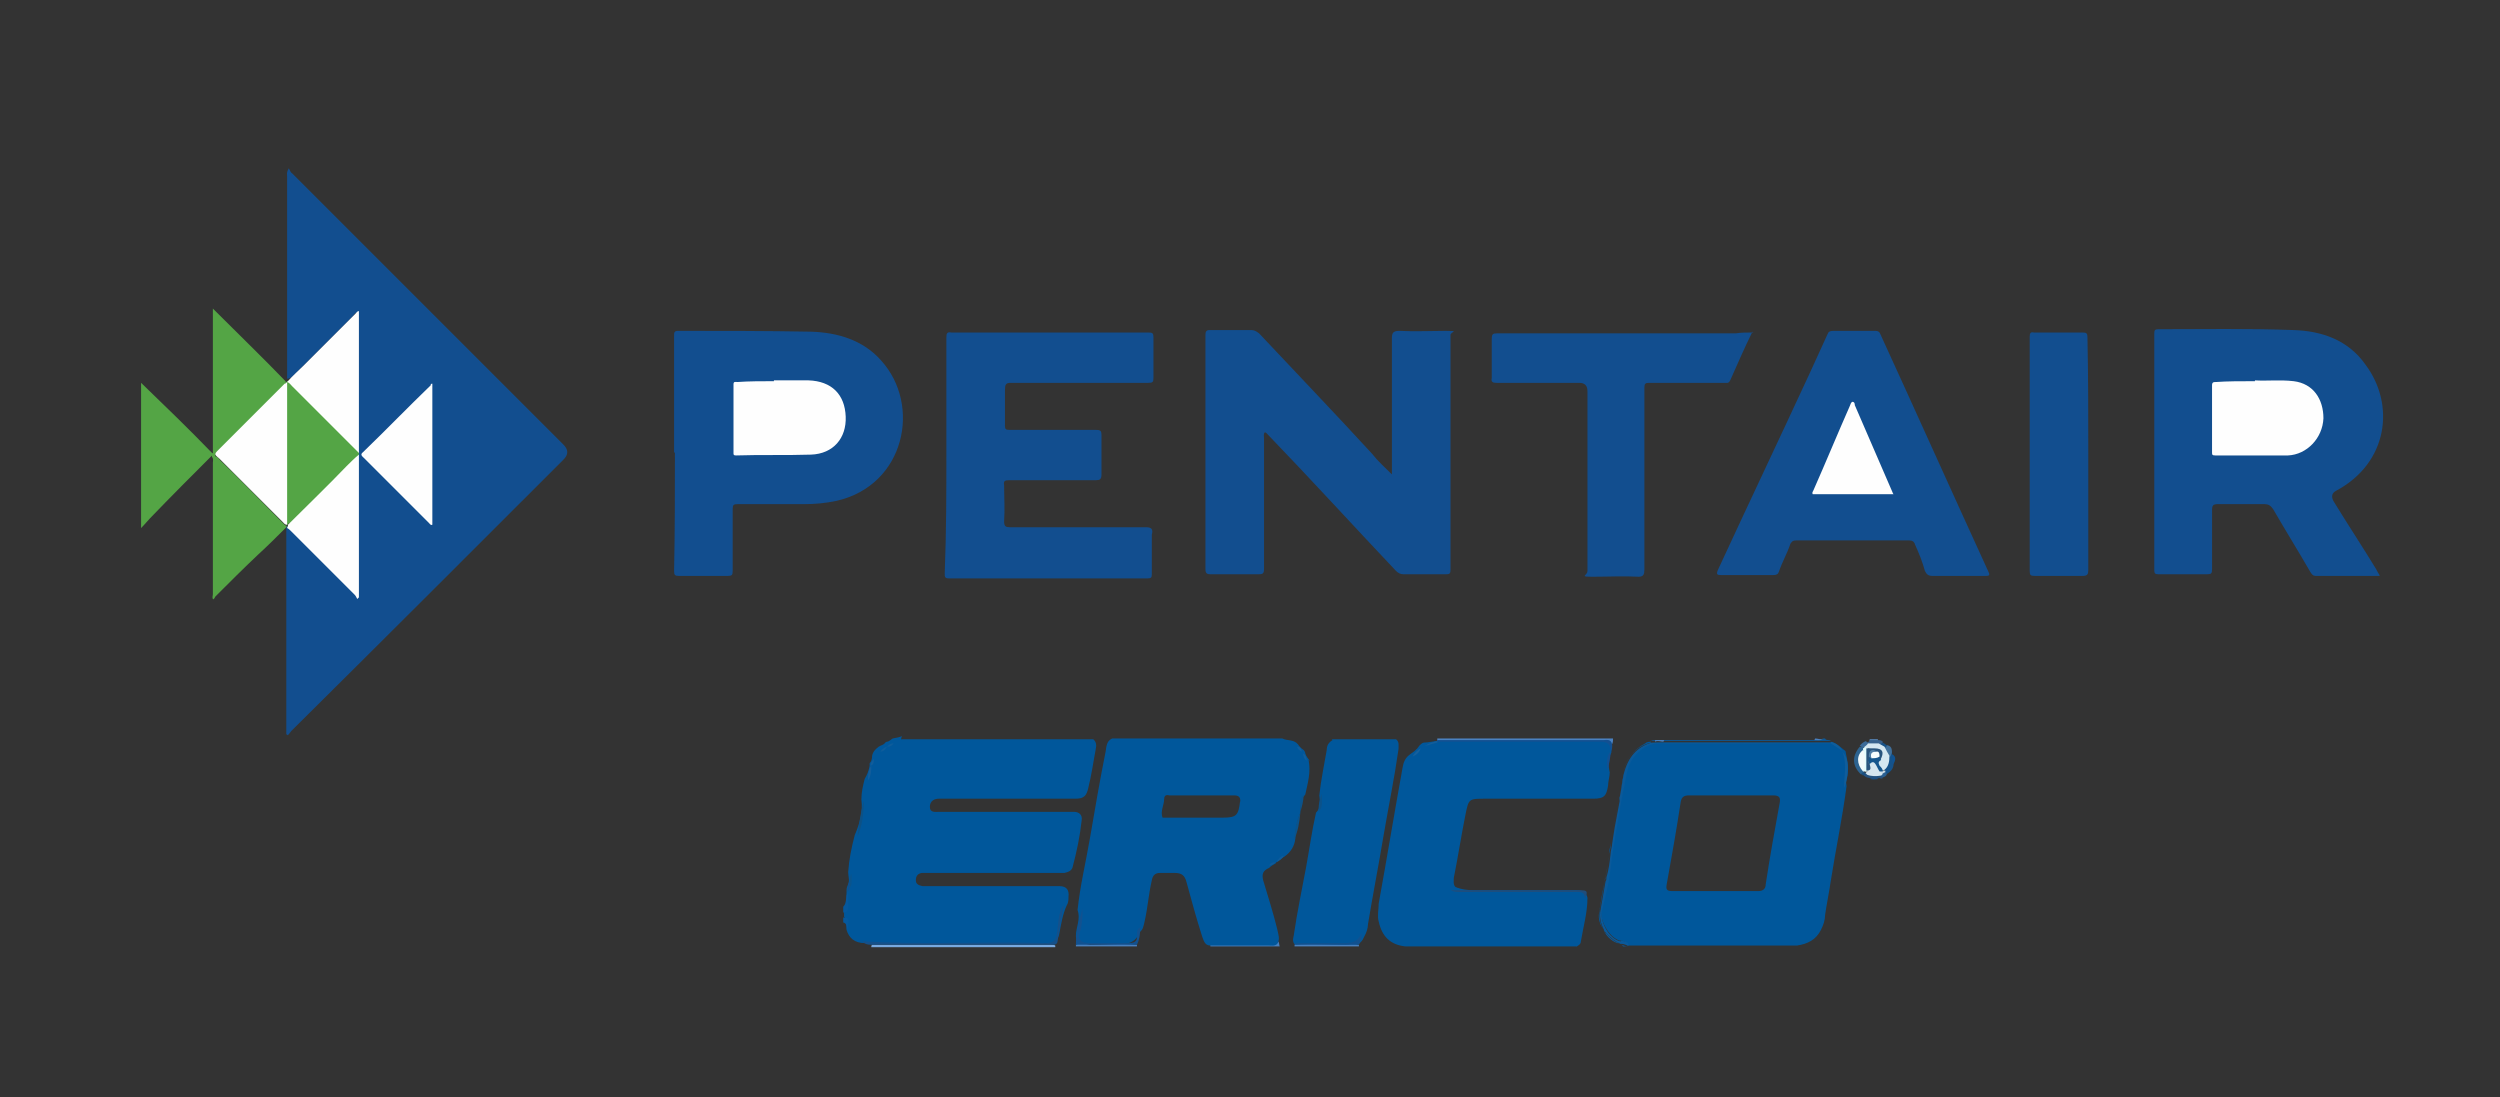 <?xml version="1.0" encoding="UTF-8"?>
<svg xmlns="http://www.w3.org/2000/svg" version="1.1" viewBox="0 0 303 133">
  <rect x="0" y="0" width="303" height="133" fill="#333333" stroke="none"/>
  <defs>
    <style>
      .cls-1 {
        fill: #1b5081;
      }

      .cls-2 {
        fill: #77a9e0;
      }

      .cls-3 {
        fill: #c9dae6;
      }

      .cls-4 {
        fill: #54a545;
      }

      .cls-5 {
        fill: #0c5186;
      }

      .cls-6 {
        fill: #105d9b;
      }

      .cls-7 {
        fill: #125c9a;
      }

      .cls-8 {
        fill: #14508a;
      }

      .cls-9 {
        fill: #4a81c1;
      }

      .cls-10 {
        fill: #e2fbfd;
      }

      .cls-11 {
        fill: #16568d;
      }

      .cls-12 {
        fill: #105392;
      }

      .cls-13 {
        fill: #0f508c;
      }

      .cls-14 {
        fill: #0e5b9b;
      }

      .cls-15 {
        fill: #175186;
      }

      .cls-16 {
        fill: #4780bf;
      }

      .cls-17 {
        fill: #2a5f91;
      }

      .cls-18 {
        fill: #d5e7f1;
      }

      .cls-19 {
        fill: #f2f9fb;
      }

      .cls-20 {
        fill: #d6e5ef;
      }

      .cls-21 {
        fill: #00579b;
      }

      .cls-22 {
        fill: #255280;
      }

      .cls-23 {
        fill: #29547d;
      }

      .cls-24 {
        fill: #40709b;
      }

      .cls-25 {
        fill: #5b91ca;
      }

      .cls-26 {
        fill: #124e8f;
      }

      .cls-27 {
        fill: #115190;
      }

      .cls-28 {
        fill: #145e9b;
      }

      .cls-29 {
        fill: #125092;
      }

      .cls-30 {
        fill: #105190;
      }

      .cls-31 {
        fill: #3c6b98;
      }

      .cls-32 {
        fill: #fefefe;
      }

      .cls-33 {
        fill: #05589d;
      }

      .cls-34 {
        fill: #0a599a;
      }

      .cls-35 {
        fill: #0b528a;
      }

      .cls-36 {
        fill: #15528a;
      }

      .cls-37 {
        fill: #0f5c9a;
      }

      .cls-38 {
        fill: #4980c0;
      }

      .cls-39 {
        fill: #105c9a;
      }

      .cls-40 {
        fill: #0a538c;
      }

      .cls-41 {
        fill: #155f9c;
      }

      .cls-42 {
        fill: #f7fdfe;
      }

      .cls-43 {
        fill: #38618d;
      }

      .cls-44 {
        fill: #2d6390;
      }

      .cls-45 {
        fill: #517ea7;
      }

      .cls-46 {
        fill: #1f4d7c;
      }

      .cls-47 {
        fill: #0a548c;
      }

      .cls-48 {
        fill: #1c4f82;
      }
    </style>
  </defs>
  <!-- Generator: Adobe Illustrator 28.6.0, SVG Export Plug-In . SVG Version: 1.2.0 Build 709)  -->
  <g>
    <g id="Capa_1">
      <g>
        <path class="cls-26" d="M34.8,46.1v-24.7c0-.2-.1-.5.2-1,.2.3.2.5.4.6,4.4,4.4,8.6,8.6,13,13,6.6,6.6,13.3,13.3,19.9,19.9q.9.9,0,1.8c-11.1,11.1-22,22-33,32.9-.1.1-.2.3-.4.5-.1,0-.1-.1-.2-.1v-25.2h.1c.3.1.5.3.9.6l7.1,7.1c.1.1.3.3.5.4v-34c-.3,0-.4.3-.5.4-2.3,2.3-4.7,4.7-7,7-.2.2-.4.5-.9.6h-.1Z"/>
        <path class="cls-26" d="M168.7,57.5v-16.5c0-.6.1-.9.9-.9,1.9.1,3.8,0,5.6,0s.6.1.6.5v28.5c0,.5-.2.5-.6.5h-5.1c-.3,0-.6-.1-.9-.4-5.2-5.5-10.4-11.2-15.7-16.7,0,0-.1-.1-.2-.1-.2.2-.1.5-.1.7v15.8c0,.6-.1.7-.7.7h-5.8c-.4,0-.6-.1-.6-.6v-28.4c0-.4.1-.6.5-.6h5c.4,0,.6.1,1,.4,4.6,4.9,9.2,9.7,13.7,14.6.7.9,1.5,1.6,2.3,2.4Z"/>
        <path class="cls-26" d="M288.4,69.8h-7.7c-.4,0-.5-.2-.7-.5-1.5-2.6-3-5-4.5-7.6-.3-.4-.5-.6-1.1-.6h-5.6c-.6,0-.7.2-.7.7v7.2c0,.5-.1.6-.6.6h-5.9c-.4,0-.5-.1-.5-.5v-28.7c0-.4.1-.5.5-.5,5.4,0,10.9-.1,16.3.1,3.5.1,6.7,1.2,8.8,4.2,3.6,4.8,2.8,11.9-3.6,15.3q-.7.4-.3,1.2c1.7,2.8,3.5,5.5,5.2,8.3.1.2.2.4.4.7Z"/>
        <path class="cls-26" d="M114.7,55v-14.1c0-.5.1-.7.6-.6h23.9c.5,0,.6.1.6.6v4.9c0,.5-.1.6-.6.6h-16.7c-.6,0-.7.2-.7.9v4.3c0,.4.1.5.5.5h10.5c.6,0,.7.1.7.7v4.7c0,.6-.2.7-.7.7h-10.5c-.5,0-.7.1-.6.6,0,1.5.1,2.9,0,4.4,0,.6.2.7.7.7h16.5c.6,0,.9.2.7.9v4.8c0,.4-.1.5-.5.5h-24.1c-.5,0-.5-.2-.5-.6.2-5.1.2-9.9.2-14.6Z"/>
        <path class="cls-26" d="M81.7,54.9v-14.2c0-.4,0-.6.5-.6,5.3,0,10.8,0,16.1.1,3.2.1,6.3,1,8.5,3.5,4.9,5.4,2.9,15.1-5.4,17-1.4.3-2.7.4-3.9.4h-8.1c-.5,0-.6.1-.6.6v7.5c0,.5-.1.6-.6.6h-5.9c-.5,0-.6-.1-.6-.6.1-4.8.1-9.6.1-14.4Z"/>
        <path class="cls-26" d="M237.4,69.8h-3.2c-.5,0-.7-.2-.9-.6-.3-1.1-.7-2.1-1.2-3.2-.1-.4-.4-.5-.7-.5h-13.7c-.4,0-.5.1-.7.4-.4,1.2-1,2.2-1.4,3.4-.1.3-.3.4-.7.4h-6.3c-.5,0-.6-.1-.4-.6,3.7-8,7.5-16,11.2-24,.7-1.5,1.4-3.1,2.1-4.6.1-.3.3-.4.7-.4h5.1c.3,0,.5.1.6.4,4.4,9.6,8.7,19.2,13.1,28.8.2.4.1.5-.3.5-1.1,0-2.2,0-3.3,0Z"/>
        <path class="cls-26" d="M212.4,40.2c-1,2-1.8,3.9-2.7,5.9-.2.4-.4.3-.7.3h-9.1c-.5,0-.6.1-.6.6v22c0,.6-.1.9-.7.9-1.8-.1-3.7,0-5.5,0s-.7-.1-.7-.7v-21.8q0-1-1-1h-10c-.5,0-.7-.1-.6-.6v-4.7c0-.6.1-.7.7-.7h28.9c.6-.1,1.3-.1,2.1-.1Z"/>
        <path class="cls-26" d="M253.1,55v14.1c0,.5-.1.7-.7.7h-5.8c-.5,0-.6-.1-.6-.6v-28.4c0-.4.1-.6.5-.5h5.9c.5,0,.6.1.6.6.1,4.8.1,9.5.1,14.2Z"/>
        <path class="cls-4" d="M25.8,54.9v-17.5c3,3,6,5.9,8.8,8.8h0s0,.1.1.1h0c-.1.4-.4.5-.6.7l-7.5,7.5c-.3.3-.6.5-.5,1.1v16.3c0,.2,0,.4-.1.6-.1.1-.2.2-.2.1-.1-.2,0-.4,0-.6v-15.9c0-.2.1-.5-.1-.7-.1-.3,0-.4.1-.5Z"/>
        <path class="cls-4" d="M25.8,54.9c0,.1-.1.2-.1.3-2.4,2.4-5,5-7.5,7.6-.3.3-.6.7-1.1,1.2v-17.6c2.9,2.8,5.8,5.6,8.6,8.5Z"/>
        <path class="cls-4" d="M26.1,72.5c-.2-.1-.1-.3-.1-.5v-16.7c.4,0,.5.3.7.5,2.4,2.3,4.8,4.8,7.2,7.2s.4.4.7.6c.1,0,.1.1.1.1.1.1,0,.2-.1.3h0c-1.1,1.1-2.1,2.1-3.3,3.2-1.8,1.7-3.5,3.4-5.3,5.2Z"/>
        <path class="cls-4" d="M34.9,63.6h-.1c-.2-.3-.2-.6-.2-1v-15.4c0-.3,0-.7.2-1h0c.3-.1.4.1.6.3l7.7,7.7c.2.2.3.4.4.6v.3c-.1.3-.3.5-.5.7l-7.3,7.3c-.2.1-.3.4-.7.3Z"/>
        <path class="cls-32" d="M34.9,63.6c2.3-2.3,4.8-4.7,7.1-7.1.4-.4,1-1,1.5-1.4v17.3l-.2.2c-.1-.2-.2-.4-.3-.5l-7.7-7.7c-.2-.2-.3-.3-.5-.4,0-.1.1-.2.1-.3Z"/>
        <path class="cls-32" d="M43.5,54.9l-8.1-8.1c-.2-.2-.3-.4-.6-.5h0c.6-.7,1.3-1.3,1.9-1.9l6.4-6.4c.1-.1.2-.3.4-.3,0,5.8,0,11.5,0,17.3Z"/>
        <path class="cls-32" d="M52.4,46.5v17.1c-.2.1-.3-.1-.4-.2l-7.9-7.9c-.2-.2-.5-.4-.1-.7,2.8-2.7,5.4-5.4,8.2-8.1,0-.1,0-.2.2-.2Z"/>
        <path class="cls-32" d="M273.3,46.1c1.4.1,3-.1,4.7.1,2.4.3,3.6,2.2,3.6,4.5-.1,2.4-2,4.4-4.3,4.5h-8.8c-.4,0-.4-.1-.4-.4v-8.1c0-.4.2-.4.5-.4,1.4-.1,2.9-.1,4.7-.1Z"/>
        <path class="cls-32" d="M93.8,46.1h4.2c2.8.1,4.4,1.7,4.5,4.4.1,2.6-1.5,4.5-4.2,4.6-3,.1-6.1,0-9.1.1-.3,0-.3-.1-.3-.3v-8.3c0-.4.2-.3.5-.3,1.4-.1,2.9-.1,4.4-.1h0Z"/>
        <path class="cls-32" d="M229.5,59.9h-9.8c-.1-.2,0-.3.1-.5,1.5-3.4,2.9-6.8,4.4-10.2.1-.2.1-.4.3-.5.3,0,.3.3.3.4,1.5,3.5,3,6.9,4.5,10.4.1.2.1.3.2.4Z"/>
        <path class="cls-32" d="M34.8,46.2v17.4c-.3,0-.4-.2-.6-.4-2.6-2.6-5-5-7.6-7.6-.2-.2-.4-.3-.5-.5,0-.2.1-.3.2-.4,2.8-2.8,5.4-5.4,8.2-8.2.1,0,.2-.1.3-.2Z"/>
      </g>
      <g>
        <path class="cls-21" d="M109.2,89.6h23.3c.4.3.4.8.3,1.2-.3,1.6-.5,3.1-.9,4.7-.2.9-.5,1.3-1.5,1.3-2,0-3.9,0-5.9,0-3.2,0-6.5,0-9.7,0-.3,0-.6,0-1,0-.6,0-1.1.3-1.1,1,0,.7.6.6,1.1.6,4.9,0,9.9,0,14.8,0,.5,0,1,0,1.6,0,.6,0,1,.4.9,1-.2,1.9-.6,3.8-1.1,5.7-.1.4-.5.6-1,.7-.6,0-1.2,0-1.8,0-4.8,0-9.5,0-14.3,0-.4,0-.8,0-1.2,0-.5.1-.7.4-.7.9,0,.5.4.6.8.7.4,0,.7,0,1.1,0,4.7,0,9.4,0,14.2,0,.4,0,.8,0,1.3,0,.9,0,1.2.5,1.1,1.3,0,.3,0,.7-.2,1-.5,1.1-.7,2.3-.9,3.4-.2.9-.4,1.2-1.3,1.2-7.1,0-14.1,0-21.2,0-.4,0-.7,0-1.1,0-1.2,0-1.9-.6-2.2-1.6-.1-.5.2-1.1-.3-1.6v-.6c.6-.7.2-1.5.3-2.3,0,0,0-.2,0-.3,0-.3.1-.5.2-.7.2-.5,0-1,0-1.5.1-1.5.4-3,.8-4.5.6-1.4,1-2.8.8-4.3,0-.9.2-1.7.4-2.5.3-.5.5-1,.6-1.6,0,0,0-.2,0-.3.2-.2.3-.5.3-.9.1-.5.4-.8.8-1.1.3-.2.6-.2.8-.5,0,0,.1-.1.2-.1.2,0,.4-.2.7-.4.4-.1.8-.1,1.1-.3Z"/>
        <path class="cls-21" d="M191.1,114.7h-20.8c-1.8-.2-2.8-1.2-3.2-3-.2-.7,0-1.5,0-2.2,1-5.5,1.9-11,2.9-16.5.1-.6.3-1.1.8-1.5.4-.3.9-.6,1.2-1.1.2-.2.4-.4.6-.4.6,0,1.2-.2,1.8-.2,6.6,0,13.2,0,19.7,0,.7,0,1.3,0,1.2,1,0,.1,0,.2,0,.4-.4.8-.4,1.6-.2,2.4,0,.5-.2,1.1-.2,1.6-.2,1.3-.5,1.6-1.8,1.6-4.4,0-8.7,0-13.1,0-2,0-2,0-2.4,2-.5,2.5-.9,5.1-1.4,7.6,0,.4-.1.8.2,1.1.7.3,1.5.4,2.3.4,4.1,0,8.2,0,12.3,0,.7,0,1.2.1,1.4.9,0,1.8-.5,3.5-.8,5.3,0,.4-.4.5-.6.7Z"/>
        <path class="cls-21" d="M161.4,89.6h7.8c.4.3.3.7.3,1.2-.5,3.5-1.2,6.9-1.8,10.4-.6,3.6-1.3,7.2-1.9,10.8,0,.5-.2,1.1-.5,1.6-.4,1-1.3,1.1-2.2,1-2,0-4,0-6,0-.5-.3-.4-.8-.3-1.2.4-2.8,1-5.6,1.5-8.3.4-2.2.7-4.4,1.2-6.6.6-.6.5-1.3.4-2.1.2-1.9.6-3.7.9-5.5,0-.5.2-.9.7-1.2Z"/>
        <path class="cls-2" d="M127.9,114.6c0,0,0,.1,0,.2h-22.3c0-.1,0-.2.1-.3,7.2,0,14.4,0,21.6,0,.2,0,.5,0,.6.1Z"/>
        <path class="cls-9" d="M174.2,89.7v-.2h21.3c0,.3,0,.6-.2.8-.2-.6-.7-.5-1.1-.5-6.3,0-12.7,0-19,0-.3,0-.7,0-1,0Z"/>
        <path class="cls-16" d="M146.7,114.7c0,0,0-.1,0-.2,2.4,0,4.8,0,7.1,0,.4,0,.9.1,1.1-.4.2.2.1.4.2.6h-8.3Z"/>
        <path class="cls-16" d="M164.7,114.5c0,0,0,.1,0,.2h-7.8c0,0,0-.1,0-.2,2.1-.2,4.1,0,6.2,0,.5,0,1-.1,1.5,0Z"/>
        <path class="cls-16" d="M137.8,114.5c0,0,0,.1,0,.2h-7.4c0,0,0-.1,0-.2.6-.3,1.1-.1,1.7,0,1.9,0,3.8-.2,5.7,0Z"/>
        <path class="cls-33" d="M102.2,109.9c.5-.5.2-1.2.6-1.8,0,.6,0,1.2,0,1.8,0,.4-.1.7-.6.7v-.8Z"/>
        <path class="cls-33" d="M102.8,112.6c-.3-.2-.1-.7-.6-.8v-.6c1.1,0,.4.9.6,1.4Z"/>
        <path class="cls-25" d="M227.6,89.6c0,0,0,.1,0,.2-.3.3-.7.3-1,0,0,0,0-.1,0-.2h1Z"/>
        <path class="cls-8" d="M105.5,114.5c-.4,0-.7-.1-1-.4,7.4.4,14.8,0,22.3.2.9,0,1.2-.4,1.3-1.2.2-1.1.1-2.4.8-3.4-.2,1.4-.5,2.8-.7,4.1,0,.3,0,.6-.4.7-4.1,0-8.2,0-12.3,0-3.4,0-6.7,0-10.1,0Z"/>
        <path class="cls-5" d="M103.9,101.5c.2-1.5.4-3,.8-4.5,0,1.6-.2,3.1-.8,4.5Z"/>
        <path class="cls-7" d="M105.2,94.6c0-.6,0-1.2.4-1.8,0,.6,0,1.2-.4,1.8Z"/>
        <path class="cls-47" d="M103,106.9c0-.3,0-.7.2-1,0,.5.1,1.1-.1,1.6-.2-.2-.2-.4,0-.6Z"/>
        <path class="cls-13" d="M103,106.9c0,.2,0,.4,0,.6,0,.2,0,.4-.3.6,0-.4,0-.8.2-1.2Z"/>
        <path class="cls-7" d="M105.5,92.8c0-.3.2-.6.4-.8,0,.4,0,.7-.4.8Z"/>
        <path class="cls-37" d="M106.7,91.1c.2-.3.5-.5.8-.6-.2.3-.4.6-.8.6Z"/>
        <path class="cls-37" d="M107.5,90.5c.2-.2.4-.4.8-.4-.2.3-.4.4-.8.4Z"/>
        <path class="cls-21" d="M195.2,102.5c0,.3-.1.7-.2,1,0-.4.2-.9.2-1.3,0,.1,0,.2,0,.3Z"/>
        <path class="cls-21" d="M193.9,110.2c.2-1.1.4-2.3.6-3.4-.3,1.3-.5,2.6-.7,3.9-.1.7.1,1.3.5,1.9-.4-.7-.5-1.6-.4-2.5Z"/>
        <path class="cls-21" d="M195.6,100.2c.2-1.1.4-2.1.6-3.2-.2,1-.4,2.1-.6,3.2Z"/>
        <path class="cls-21" d="M200.1,89.9c-.2,0-.5,0-.7.2-1.5.8-2.4,2-2.7,3.7,0,0,0,0,0,0,.4-2,1.5-3.3,3.4-3.8Z"/>
        <path class="cls-21" d="M196.5,114.5c0,0-.1,0-.2,0,0,0,.1,0,.2,0Z"/>
        <path class="cls-21" d="M223.9,94.1c.2-1,0-2-.2-2.9,0-.1,0-.2-.2-.3-.5-.4-1-.9-1.6-1,0,0,0,0,0,0,0,0,0,0,0,.1,0,0,0,0,0,0-7,0-14,0-20.9,0-2,0-3.6,1.8-3.9,3.5-.3,1.9-.8,3.9-1.1,5.8-.3,2-.7,3.9-.9,5.9-.2,1.6-.6,3.3-1,4.9-.3,1.4.9,3.5,2.2,3.9.4,0,.8.1.9.6h20.6c1.3-.2,2.3-.7,2.9-1.9.3-.6.5-1.2.5-1.8.2-1.4.5-2.8.7-4.2.6-3.8,1.4-7.6,1.9-11.4,0-.4-.2-.8-.1-1.2ZM215.7,97.3c-.6,3.3-1.2,6.6-1.7,9.9,0,.5-.3.8-.9.8-1.7,0-3.5,0-5.2,0-1.7,0-3.5,0-5.2,0-.7,0-.8-.2-.7-.8.6-3.3,1.2-6.7,1.7-10,.1-.6.4-.8,1-.8,3.4,0,6.8,0,10.2,0,.8,0,.9.3.8.9Z"/>
        <path class="cls-34" d="M196.7,114.7h.6c-.3,0-.5-.1-.8-.2,0,0,.2.1.2.2Z"/>
        <path class="cls-34" d="M195.3,102.2c.1-.6.2-1.3.3-1.9-.1.6-.2,1.3-.3,1.9Z"/>
        <path class="cls-34" d="M200.5,89.8c7.1,0,14.1,0,21.2,0,0,0,.1,0,.2,0-.2-.2-.6,0-.7-.3h-.2c-.3.3-.7.2-1.1.2-6.4,0-12.8,0-19.3,0h0c-.2,0-.3,0-.5.1.1,0,.2,0,.4,0Z"/>
        <path class="cls-34" d="M195.1,103.5c-.2,1.1-.4,2.2-.6,3.3,0-.2,0-.4.1-.5.2-.9.3-1.9.5-2.8Z"/>
        <path class="cls-34" d="M196.8,93.7c0,0,0,.2,0,.3-.2,1-.4,2.1-.5,3.1,0-.1,0-.3,0-.4.2-1,.3-2,.5-2.9Z"/>
        <path class="cls-34" d="M194.6,113.1c-.1-.1-.2-.3-.3-.4.4.7.9,1.3,1.7,1.6.1,0,.2,0,.4.1-.7-.3-1.3-.7-1.7-1.3Z"/>
        <path class="cls-34" d="M196.4,114.1c-1.4-.3-2.6-2.5-2.2-3.9.4-1.6.8-3.2,1-4.9.2-2,.6-4,.9-5.9.3-1.9.7-3.9,1.1-5.8.3-1.7,1.9-3.5,3.9-3.5,7,.1,14,0,20.9,0,0,0,0,0,0,0,0,0,0,0,0-.1,0,0,0,0,0,0,0,0-.1,0-.2,0-7.1,0-14.1,0-21.2,0-.1,0-.2,0-.4,0-1.8.5-2.9,1.8-3.4,3.8-.2,1-.3,2-.5,2.9,0,.1,0,.3,0,.4-.2,1.1-.4,2.1-.6,3.2-.1.6-.2,1.3-.3,1.9,0,.4-.2.9-.2,1.3-.1.9-.2,1.9-.5,2.8,0,.2,0,.4-.1.5-.2,1.1-.4,2.3-.6,3.4-.2.9,0,1.7.4,2.5,0,.2.2.3.3.4.5.6,1.1,1,1.7,1.3,0,0,.1,0,.2,0,.3,0,.5.2.8.2-.1-.5-.5-.5-.9-.6Z"/>
        <path class="cls-38" d="M201.7,89.7c6.1,0,12.2,0,18.3,0,.3,0,.7,0,1,0h-20.4c0,0,0,.1,0,.2h0c.3-.2.7,0,1,0Z"/>
        <path class="cls-38" d="M219.9,89.7c.4,0,.8.1,1.1-.2-.3.2-.7,0-1,0-6.1,0-12.2,0-18.3,0-.3,0-.7,0-1,0h0c6.4,0,12.8,0,19.3,0Z"/>
        <path class="cls-6" d="M223.3,91.1c.7.8.7,1.7.6,2.6,0,.6-.1,1.2-.4,1.8,0-1.5.4-2.9-.2-4.4Z"/>
        <path class="cls-6" d="M221.9,90.1c0,0,0-.1,0-.2.6.2,1.1.5,1.4,1.1-.5-.3-.9-.6-1.4-.9Z"/>
        <path class="cls-21" d="M158.8,92.3c-.2-.3-.5-.6-.6-1,0-.1-.1-.3-.2-.4-.3-.2-.5-.4-.7-.7-.5-.6-1.3-.4-1.9-.7h-20.6c-.7.3-.7,1-.8,1.6-.7,3.5-1.3,7-1.9,10.5-.5,2.9-1.2,5.8-1.5,8.7.4,1.1-.2,2.1-.2,3.1,0,.7.3,1,1,1,1.6,0,3.1,0,4.7,0q1.4,0,2-1.3c0-.1.2-.3.3-.4.2-.3.2-.6.3-.9.4-1.7.5-3.4.9-5.1.1-.6.4-.9,1-.9.6,0,1.2,0,1.8,0,.8,0,1.2.3,1.4,1.1.6,2.2,1.2,4.4,1.9,6.6.2.5.3,1.1,1,1.1,2.4,0,4.7,0,7.1,0,.3,0,.7.1,1-.2.4-.6.1-1.2,0-1.8-.5-2-1.1-3.9-1.7-5.9-.2-.8,0-1.2.7-1.5.2-.2.5-.4.7-.5,0,0,.1,0,.2-.2.3-.3.7-.5,1-.7.7-.5,1.2-1.2,1.3-2.2,0-1.1.2-2.1.6-3.1,0,0,0-.2,0-.3,0-.7.1-1.4.6-1.9.3-1.4.7-2.7.4-4.2ZM150.3,97.1c-.2,1.7-.4,2-2.1,2-1,0-2.1,0-3.1,0-1.2,0-2.4,0-3.6,0-.2,0-.6,0-.6,0-.3-.8.2-1.5.2-2.3,0-.4.3-.5.6-.4,2.6,0,5.3,0,7.9,0,.6,0,.8.3.7.9Z"/>
        <path class="cls-27" d="M137.8,114.5c-2.5,0-4.9,0-7.4,0,0-1.5.4-2.9.8-4.4,0,.8,0,1.6-.2,2.5-.5,1.3-.1,1.7,1.2,1.7,1.5,0,3,0,4.5,0,.7,0,1.2-.1,1.1-1,0-.4,0-.7.4-.9,0,.7-.1,1.5-.4,2.1Z"/>
        <path class="cls-40" d="M157.6,98.5c-.1,1.2-.3,2.3-.8,3.4.2-1.1.2-2.3.8-3.4Z"/>
        <path class="cls-40" d="M158,96.3c0,.7-.2,1.5-.4,2.1,0-.7-.2-1.5.4-2.1Z"/>
        <path class="cls-14" d="M155.6,103.7c-.2.4-.5.6-.9.8.2-.4.5-.7.9-.8Z"/>
        <path class="cls-39" d="M157.9,91.3c.4.2.4.6.5.9-.4-.2-.4-.6-.5-.9Z"/>
        <path class="cls-14" d="M154.6,104.5c-.2.2-.5.4-.8.4.2-.3.4-.4.8-.4Z"/>
        <path class="cls-39" d="M157.2,90.5c.4,0,.5.2.6.6-.3-.1-.5-.3-.6-.6Z"/>
        <path class="cls-29" d="M174.2,89.7c6.7,0,13.4,0,20.1,0,.4,0,1-.2,1.1.6,0,.3,0,.6-.2.8,0-.9-.3-1.2-1.3-1.2-6.6,0-13.1,0-19.7,0-.1,0-.1-.1,0-.2h0Z"/>
        <path class="cls-46" d="M175.8,107.9c5.3,0,10.6,0,15.9,0,1,0,.5.6.4,1,0-.8-.5-.8-1.1-.8-4.7,0-9.3,0-14,0-.4,0-.8,0-1.2-.2Z"/>
        <path class="cls-29" d="M195.2,91.1c0,.8-.2,1.6-.4,2.3,0-.8-.2-1.7.4-2.3Z"/>
        <path class="cls-28" d="M174.2,89.8c0,0,0,.1,0,.2-.5.1-1,.3-1.5.4.5-.3,1-.5,1.6-.6Z"/>
        <path class="cls-41" d="M171.2,91.7c.2-.4.6-.8,1-1-.2.5-.5.8-1,1Z"/>
        <path class="cls-30" d="M164.7,114.5c-2.6,0-5.1,0-7.7,0,0,0,0-.1,0-.2,1.9,0,3.7,0,5.6,0,1.1,0,1.9,0,2.4-1.2,0,.5,0,.9-.3,1.4Z"/>
        <path class="cls-35" d="M159.8,98.4c0-.8.1-1.5.4-2.2,0,.8.2,1.6-.4,2.2Z"/>
        <path class="cls-44" d="M225.6,93.9c-1.1-1-1.2-2.2-.2-3.4.2,0,.4,0,.5.1,0,0,0,.2,0,.3-.5.8-.4,1.6,0,2.4,0,0,0,.2,0,.3,0,.1-.2.2-.3.2Z"/>
        <path class="cls-36" d="M229.5,92.6c0,.5-.3.9-.8,1.2-.2,0-.3,0-.3-.2,0,0,0-.2,0-.3.1-.6.3-1.2.4-1.8.1-.2.2-.5.5-.4,0,.1,0,.2,0,.4.3.4.2.8.2,1.2Z"/>
        <path class="cls-43" d="M226.6,89.7c.3,0,.7,0,1,0,.2,0,.4,0,.6.2,0,.2-.2.4-.5.5-.4,0-.9,0-1.3,0-.1-.1-.3-.2-.2-.4.1,0,.3-.1.4-.2Z"/>
        <path class="cls-22" d="M228.2,94.2c0,.2-.2.2-.4.1-.4,0-.8,0-1.1,0-.3,0-.6-.1-.8-.3,0-.2.2-.3.5-.4.6,0,1.2,0,1.7.2.1,0,.2.2.2.4Z"/>
        <path class="cls-24" d="M229.3,91.1c0,.2-.1.4-.2.6-.7,0-.6-.6-.7-1.1,0-.2.2-.2.3-.3.4.1.6.3.6.8Z"/>
        <path class="cls-12" d="M229.5,92.6c-.3-.4-.2-.8-.2-1.2.6.3.4.8.2,1.2Z"/>
        <path class="cls-31" d="M226.2,89.9c0,0,.2.2.3.2,0,.3-.1.4-.3.5-.1,0-.3,0-.4,0-.1,0-.3-.2-.4-.2.2-.3.5-.5.8-.6Z"/>
        <path class="cls-15" d="M228.7,90.4c0,0-.1.1-.2.2-.4.1-.7,0-.7-.4.1,0,.3-.1.4-.2.2.1.4.3.6.4Z"/>
        <path class="cls-17" d="M228.2,94.2c0,0-.1-.1-.2-.2,0-.1,0-.3,0-.4.2-.1.3-.1.5,0,0,0,.1.1.2.2-.1.3-.3.4-.6.4Z"/>
        <path class="cls-48" d="M226.6,94.4c.4-.2.8-.2,1.1,0-.4.1-.8.1-1.1,0Z"/>
        <path class="cls-1" d="M226.2,93.9c-.1,0-.3,0-.4.1,0,0-.1-.1-.2-.2,0,0,.1-.2.2-.2,0,0,.1,0,.2,0,.1,0,.2.2.2.3Z"/>
        <path class="cls-19" d="M225.8,93.5c-.8-.9-.8-2,0-2.6.7.5.7,1.9,0,2.6Z"/>
        <path class="cls-10" d="M225.8,93.5c.3-.9.4-1.7,0-2.6,0,0,0-.1,0-.2,0,0,.2-.1.2-.2.2,0,.3,0,.4.2.1.9.1,1.8,0,2.6,0,.2-.2.3-.4.2,0,0-.1,0-.2,0,0,0,0-.1,0-.2Z"/>
        <path class="cls-18" d="M226.2,90.7c0,0-.1-.1-.2-.2.1-.1.3-.2.4-.4.4,0,.9,0,1.3,0,.2.1.5.3.7.4.2.4.4.8.6,1.1,0,.7-.1,1.3-.6,1.7-.1.1-.3.1-.4,0-.5-.5-1-.9-.4-1.6.3-.5.1-.8-.4-.9-.4,0-.8,0-1.1-.3Z"/>
        <path class="cls-3" d="M228.2,93.4c.1,0,.2,0,.3,0,0,0,0,.1,0,.2-.1,0-.2.1-.4.2-.2,0-.5,0-.3-.4.1,0,.3,0,.4,0Z"/>
        <path class="cls-20" d="M227.8,93.4c.1.1.2.3.4.4,0,0-.1.1-.2.2-.6.1-1.2.1-1.7-.1,0,0-.2-.2-.2-.2,0,0,.1-.1.2-.2.3-.3,0-.8.3-1.1.8-.4,1.1-.1,1.3,1.1Z"/>
        <path class="cls-23" d="M226.6,92.5c0,.4.4.9-.4.9,0-.9,0-1.8,0-2.7.3,0,.7,0,1,0,1,0,1.2.5.7,1.4-.2,0-.3,0-.4-.2,0-.1-.1-.3-.3-.3-.2,0-.3.1-.4.2-.1.2-.4.4-.3.7Z"/>
        <path class="cls-11" d="M227.8,91.7c0,.1.1.3.2.4-.3.2-.4.3-.2.7.2.2.4.4.4.7-.1,0-.3,0-.4,0-.2-.3-.3-.6-.5-.9-.2-.3-.4-.3-.7,0-.2-.2-.2-.5,0-.8.1,0,.2,0,.4,0,.3-.1.6-.1.8,0Z"/>
        <path class="cls-42" d="M227.8,91.7c-.3.2-.6.2-1,.2-.2-.9-.2-.9.8-.8.2.1.2.4.2.6Z"/>
        <path class="cls-45" d="M227.6,91.1c-.5,0-1,0-.8.8,0,0-.2-.1-.3-.2,0-.8.4-1,1-.6Z"/>
      </g>
    </g>
  </g>
</svg>